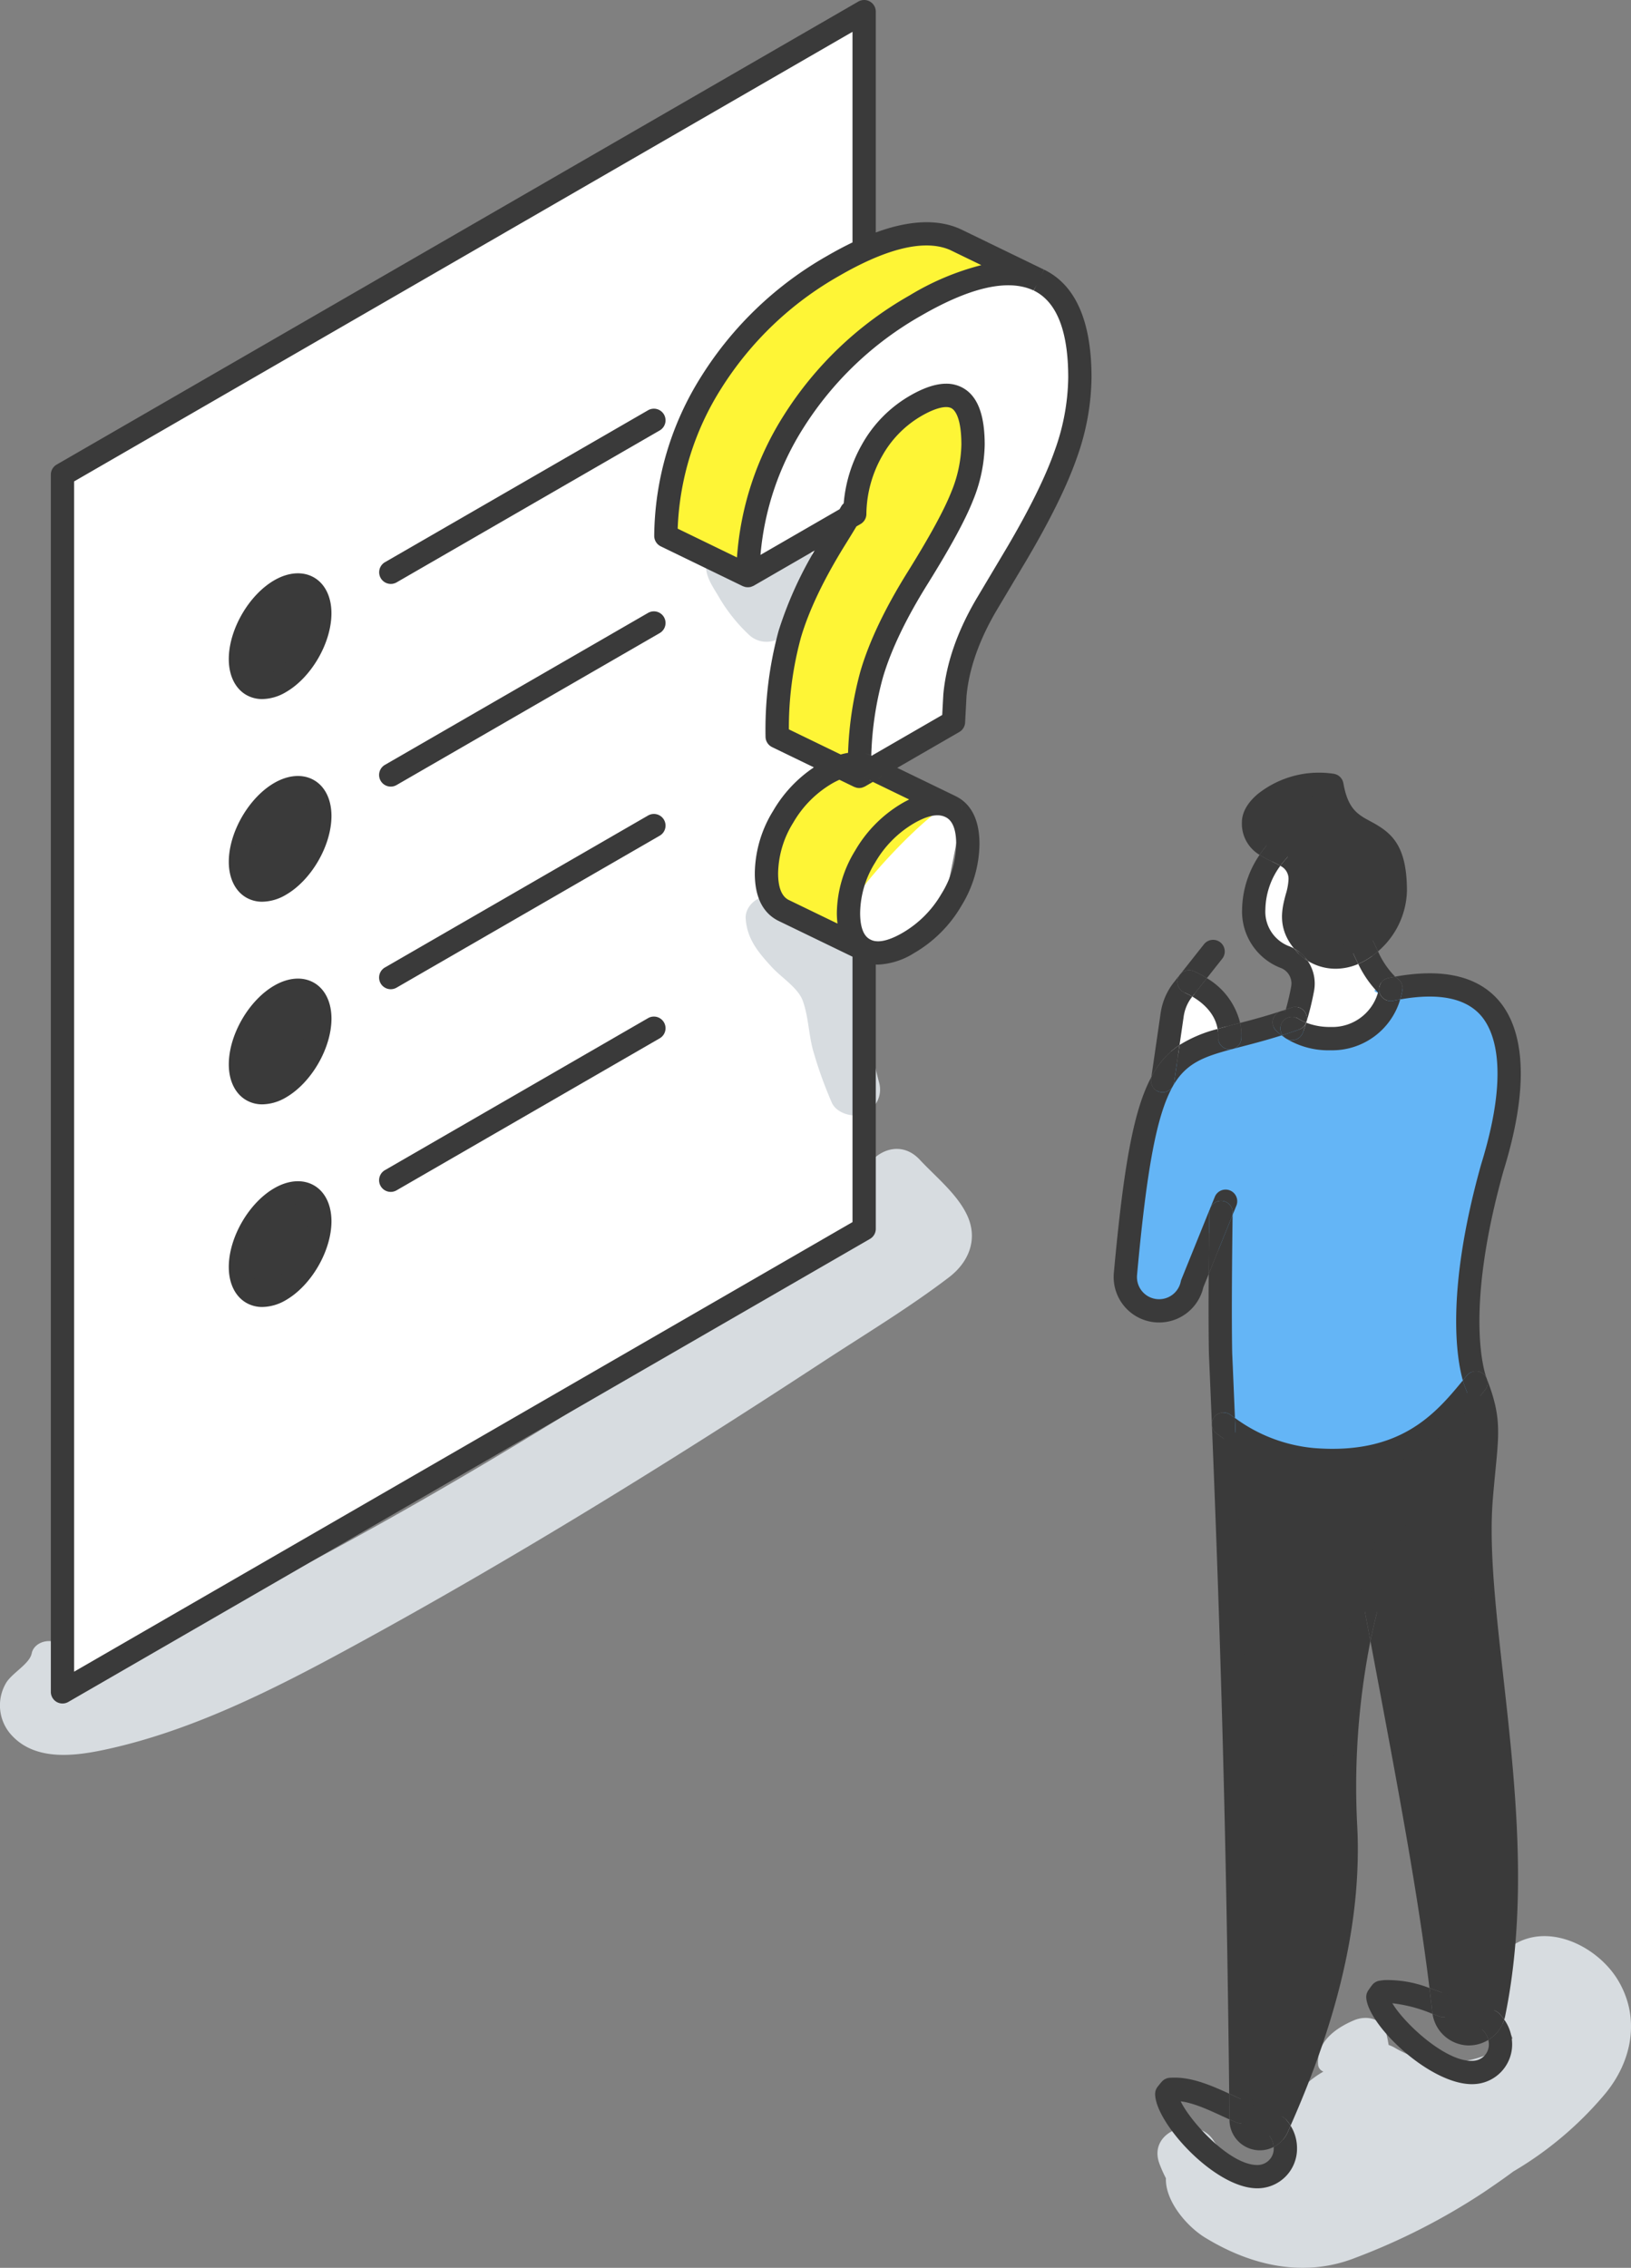 <svg xmlns="http://www.w3.org/2000/svg" width="350.121" height="486.631" viewBox="0 0 350.121 486.631">
  <rect x="0" y="0" width="350.121" height="486.631" fill="#808080" stroke="none"/>
  <g id="Grupo_138822" data-name="Grupo 138822" transform="translate(-603.591 -575.992)">
    <path id="Trazado_133458" data-name="Trazado 133458" d="M809.888,750.068l-1.034,7.042L806.4,769.48l-7.035,9.395-8.83.985-3.979-2.98.482-8.6,1.981-8.1,9.2-8.933Z" fill="#fff"/>
    <g id="Grupo_138823" data-name="Grupo 138823">
      <path id="Trazado_133459" data-name="Trazado 133459" d="M895.7,771.879l3.7,14.1,3.242,4.756-10.763,12.31-10.938-3.857,1.893-12.182,1.367-8.078Z" fill="#fff"/>
      <path id="Trazado_133460" data-name="Trazado 133460" d="M883.342,759.431l-.5,12.448-.4,8.817-7.249-1.821-2.681-9.43,4.209-8.56,2.807-4.063Z" fill="#fff"/>
      <path id="Trazado_133461" data-name="Trazado 133461" d="M866.931,796.245l-1.966-6.408-7.114-.861-4.119,7.812,1.616,6.26Z" fill="#fff"/>
      <path id="Trazado_133462" data-name="Trazado 133462" d="M763.657,696.947c2.271-15.342,2.271-14.462,2.271-14.462l9.864-18.8,20.077-19.61,23.758-9.59,10.138,4.384,5.479,11.781v10.194l-6.027,20.492-6.3,11.237-10.451,18.078-5.04,15.32v4.407L790.8,740.991l-5.165-3.453,5.8-14.031,7.1-21.486,11.55-19.48,2.134-16.553-3.374-5.149-8.73,2.252-8.174,7.828-4.218,9.669-2.1,6.513-9.843,5.467Z" fill="#fff"/>
      <path id="Trazado_133463" data-name="Trazado 133463" d="M619.5,677.352l167.537-97.319,1.049,46.127,1.477,212.373-171.93,99.918v-261.1" fill="#fff"/>
      <path id="Trazado_133464" data-name="Trazado 133464" d="M865.077,798.538l12.943-2.389,4.467.755,6.361,1.423,6.393-.22,6.913-8.27s-9.85-2.086,3.461-1.658l13.311.428,5.376,5.583s2.385,7.494,2.646,9.092-.612,17.146-.612,17.146l-3.421,10.462-3.447,15.838v24.7l-1.155,7.662L896.6,887.538l-26.375-.426-3.98-5.521-.61-22.472-.668-21.29-3,4.54-2.428,6.986-1.495,5.364-7.38,2.325L845.4,850.8s1.017-10.171,1.017-10.607,2.47-22.667,2.47-22.667l4.843-12.22,12.607-6.512Z" fill="#64b5f6"/>
      <path id="Trazado_133465" data-name="Trazado 133465" d="M627.98,932.11c-2.216,1.027-4.458,2-6.665,3.044-.647.322-1.3.639-1.944.957a3.552,3.552,0,0,0-1.733-.432A9.065,9.065,0,0,0,617,929.9c-1.219-2.835-6.017-2.025-6.6.862-.477,2.373-4.43,4.288-5.634,6.584a9.455,9.455,0,0,0,.836,10.43c4.935,6.075,13.42,5.154,20.212,3.722,18.547-3.912,36.164-12.8,52.7-21.786,34.7-18.865,68.441-39.727,101.486-61.347,9.109-5.96,18.629-11.676,27.289-18.277,4.3-3.275,6.326-8.23,3.878-13.407-2.13-4.5-6.772-8.235-10.137-11.841-5.795-6.209-14.584,1.316-12.016,8a5.67,5.67,0,0,0,.547,5.693c-1.414.92-2.846,1.816-4.264,2.726l-11.1,7.125q-11.3,7.251-22.606,14.48c-14.531,9.258-29.133,18.408-43.957,27.189-14.784,8.756-29.781,17.211-45.047,25.1-7.618,3.936-15.367,7.6-23.048,11.411Q633.8,929.413,627.98,932.11Z" fill="#d7dce0" style="mix-blend-mode: multiply;isolation: isolate"/>
      <path id="Trazado_133466" data-name="Trazado 133466" d="M763.667,773.157c.317,4.4,2.736,7.227,5.635,10.385,2.021,2.2,5.563,4.4,6.586,7.12,1.225,3.26,1.294,7.275,2.23,10.681a89.133,89.133,0,0,0,4.031,11.244c.753,1.771,3.026,2.706,4.8,2.755a5.093,5.093,0,0,0,3.932-1.629,5.557,5.557,0,0,0,1.431-5.411,60.365,60.365,0,0,1-2.12-13.825c-.091-3.964.461-7.983-1.567-11.613-1.791-3.2-5.1-5.69-7.832-8.03-3.649-3.122-7.227-6.531-12.254-6.552C766.046,768.271,763.477,770.528,763.667,773.157Z" fill="#d7dce0" style="mix-blend-mode: multiply;isolation: isolate"/>
      <path id="Trazado_133467" data-name="Trazado 133467" d="M764.341,712.177a5.466,5.466,0,0,0,8.466-1.091c2.889-4.344,8.172-10.683,5.242-16a5.223,5.223,0,0,0-5.792-2.357l-.38.1a5,5,0,0,0-3.545,4.368c-.694,1.139-1.387,2.277-2.063,3.424a28.844,28.844,0,0,0-3.337-1.646c-2.385-.986-4.841-2.427-7.476-2.021a.423.423,0,0,0-.31.406c-.068,2.562,1.673,4.823,2.9,6.967A35.761,35.761,0,0,0,764.341,712.177Z" fill="#d7dce0" style="mix-blend-mode: multiply;isolation: isolate"/>
      <path id="Trazado_133468" data-name="Trazado 133468" d="M853.874,1043.405c-.17,4.863,4.451,10.315,8.429,12.745,9.868,6.025,21.2,8.66,32.214,4.332a138.979,138.979,0,0,0,27.8-14.213c1.854-1.271,3.982-2.707,6.107-4.305a76,76,0,0,0,19.672-16.61c5.854-7.018,7.708-16.358,2.8-24.488-4.391-7.265-15.112-12.611-22.88-7.231a3.393,3.393,0,0,0-1.392,2.219c-4.36,2.567-6.411,9.66-1.959,13.1a10.345,10.345,0,0,1,3.631,4.414,16.18,16.18,0,0,1-5.957,3.709,22.332,22.332,0,0,1-19.355-1.689,7.03,7.03,0,0,0-1.3-.584c-.139-.835-.3-1.666-.495-2.485-.793-3.269-4.256-3.944-6.925-2.818-4.019,1.7-8.018,4.6-7.73,9.431a1.741,1.741,0,0,0,1.153,1.584,18.194,18.194,0,0,0-2.039,1.322,15.117,15.117,0,0,0-6.094,9.434c-.686,3.738-.211,7.193-3.566,9.766-.315.061-.63.106-.946.138-4.273-.554-8.647-2.283-10.919-5.836-3.7-5.778-14.275-2.178-11.649,4.911A27.624,27.624,0,0,0,853.874,1043.405Z" fill="#d7dce0" style="mix-blend-mode: multiply;isolation: isolate"/>
      <path id="Trazado_133469" data-name="Trazado 133469" d="M877.794,758.631c2.46,1.18,4.89,2.41,4.89,6.2,0,4.22-3.98,8.61,1.52,14.1,2.68,2.69,7.49,3.6,12.09.45a15.33,15.33,0,0,0,6.82-12.19c0-17.33-11.06-8.15-13.61-22.69-7.95-1.39-16.82,3.75-16.82,7.96C872.684,756.281,875.254,757.431,877.794,758.631Z" fill="#3a3a3a"/>
      <path id="Trazado_133470" data-name="Trazado 133470" d="M870,1029.141c.01.59.01,1.19.02,1.79a4.045,4.045,0,0,0,1,2.61,4.026,4.026,0,0,0,6.69-.99,1.048,1.048,0,0,0,.04-.1c6.93-15.4,14.2-35.6,14.78-56.86.07-2.49.05-4.98-.08-7.49-.98-19.76,1.37-37.18,5.57-51.33l.18.05c3.26,17.58,6.51,34.4,9.28,50.13,2.48,14.08,4.56,27.29,5.92,39.37.04.42.1.85.14,1.27a5.423,5.423,0,0,0,5.14,4.81,5.489,5.489,0,0,0,4.91-2.62,5.249,5.249,0,0,0,.65-1.68c3.5-17,3.08-34.83,1.65-51.77-1.92-22.67-5.67-43.76-4.31-59.17,1.08-13.02,2.24-15.71-1.17-24.43-6.13,7.47-14.21,18.13-34.95,16.48a36.507,36.507,0,0,1-19.22-7.62c1.54,37.93,2.56,71.03,3.2,107.33C869.674,1001.811,869.864,1015.1,870,1029.141Z" fill="#3a3a3a"/>
      <path id="Trazado_133471" data-name="Trazado 133471" d="M663.724,852.791c4.7-2.72,8.52-9.32,8.52-14.75s-3.82-7.64-8.52-4.92-8.52,9.32-8.52,14.75S659.024,855.5,663.724,852.791Z" fill="#3a3a3a"/>
      <path id="Trazado_133472" data-name="Trazado 133472" d="M663.724,809.311c4.7-2.72,8.52-9.32,8.52-14.76s-3.82-7.63-8.52-4.91-8.52,9.32-8.52,14.75S659.024,812.021,663.724,809.311Z" fill="#3a3a3a"/>
      <path id="Trazado_133473" data-name="Trazado 133473" d="M663.724,765.821c4.7-2.71,8.52-9.32,8.52-14.75s-3.82-7.63-8.52-4.92-8.52,9.32-8.52,14.76S659.024,768.541,663.724,765.821Z" fill="#3a3a3a"/>
      <path id="Trazado_133474" data-name="Trazado 133474" d="M663.724,722.341c4.7-2.71,8.52-9.32,8.52-14.75s-3.82-7.64-8.52-4.92-8.52,9.32-8.52,14.75S659.024,725.061,663.724,722.341Z" fill="#3a3a3a"/>
      <path id="Trazado_133475" data-name="Trazado 133475" d="M773.9,666.541a73.683,73.683,0,0,1,26.22-25.01q16.77-9.675,26.02-5.65c.15.06.3.13.44.2l-17.56-8.52c-.16-.07-.32-.15-.48-.22q-7.35-3.2-19.45,2.26-3.12,1.41-6.57,3.4a73.6,73.6,0,0,0-26.22,25.01,62.282,62.282,0,0,0-9.77,32.97l17.6,8.54A62.406,62.406,0,0,1,773.9,666.541Z" fill="#fef536"/>
      <path id="Trazado_133476" data-name="Trazado 133476" d="M771.724,751.241a23.487,23.487,0,0,0-3.6,12.14c0,4,1.18,6.63,3.52,7.89.07.03.14.07.2.1l17.25,8.35a1.193,1.193,0,0,0,.16.08q-3.525-1.875-3.52-7.89c0-4.07,19.34-23.99,21.69-22.94l-16.55-8.02-.07.04-2.78,1.6-4.16-2.02a19.07,19.07,0,0,0-2.92,1.39A25.481,25.481,0,0,0,771.724,751.241Z" fill="#fef536"/>
      <path id="Trazado_133477" data-name="Trazado 133477" d="M788.054,739.951a75.166,75.166,0,0,1,2.66-19.3q2.685-9.135,9.85-20.63t9.53-17.48a30.415,30.415,0,0,0,2.37-11.12q0-15.45-12.34-8.33a25.058,25.058,0,0,0-9.37,9.57,28.385,28.385,0,0,0-3.68,13.61l-1.44.83c-.83,1.39-1.72,2.84-2.68,4.38q-7.155,11.5-9.84,20.64a78.127,78.127,0,0,0-2.69,21.94l13.44,6.51A9.109,9.109,0,0,1,788.054,739.951Z" fill="#fef536"/>
      <path id="Trazado_133478" data-name="Trazado 133478" d="M764.133,702.021c.046,0,.089-.016.135-.019a2.92,2.92,0,0,1-.3,0C764.026,702,764.079,702.021,764.133,702.021Z" fill="#3a3a3a"/>
      <path id="Trazado_133479" data-name="Trazado 133479" d="M827.722,633.855c-.047-.023-1.1,2.246-1.1,2.246l-1.118,2.236c4.919,2.379,7.4,8.654,7.4,18.664a47.576,47.576,0,0,1-2.872,15.59c-1.933,5.565-5.4,12.61-10.306,20.93l-6.4,10.744c-4.186,7.057-6.619,14-7.236,20.741l-.237,4.407-15.108,8.726c.107.046.22.074.325.124l.8.389-.751-.367a.239.239,0,0,0,.049.035c-.025-.014-.046-.031-.071-.044a1.093,1.093,0,0,0-.393-.111c0-.036-.041-.053-.082-.064a8.6,8.6,0,0,0-2.266-.633,9,9,0,0,1,2.267.623,70.472,70.472,0,0,1,2.5-16.735c1.722-5.859,4.942-12.592,9.573-20.014,4.9-7.869,8.084-13.718,9.734-17.883a33.054,33.054,0,0,0,2.544-12.038c0-6.386-1.5-10.357-4.594-12.141a7.214,7.214,0,0,0-3.676-.953c-2.231,0-4.82.864-7.819,2.6a27.632,27.632,0,0,0-10.295,10.5A30.717,30.717,0,0,0,784.708,684a2.5,2.5,0,0,0-.5.593l-.394.67-16.973,9.8a60.514,60.514,0,0,1,9.185-27.207A71.539,71.539,0,0,1,801.374,643.7c10.411-6.007,18.411-7.865,23.847-5.492.076.03.151.067.222.1s1.181-2.205,1.181-2.205l1.051-2.269-17.649-8.562-.485-.222c-4.783-2.08-10.81-1.794-17.946.831V578.491a2.5,2.5,0,0,0-3.75-2.165l-172.091,99.36a2.5,2.5,0,0,0-1.25,2.165V939.03a2.5,2.5,0,0,0,3.75,2.165l172.091-99.359a2.5,2.5,0,0,0,1.25-2.165V782.954a8.284,8.284,0,0,1-3.236-.806l-.272-.129c-.035-.016-.064-.039-.1-.056,0,0,.017.008.054.021a.59.59,0,0,0,.1.048.379.379,0,0,1-.064-.024c-.057-.028-.028-.005.007.011l.254.12c-.039-.02-.078-.052-.123-.078.045.026.084.058.131.081a8.278,8.278,0,0,0,3.246.812c.158.008.314.025.475.025a15.794,15.794,0,0,0,7.723-2.462,28.006,28.006,0,0,0,10.193-10.173,25.845,25.845,0,0,0,3.868-13.233c0-5.02-1.643-8.441-4.883-10.17-.081-.045-.165-.087-.262-.133a2.494,2.494,0,0,1,1.179,3.26,2.5,2.5,0,0,0-1.223-3.276c-.043-.025-12.459-6.037-12.459-6.037l-.053.03.053-.03,13.319-7.689a2.5,2.5,0,0,0,1.246-2.031l.3-5.665c.542-5.9,2.746-12.14,6.548-18.55l6.406-10.75c5.078-8.614,8.687-15.962,10.727-21.835A52.539,52.539,0,0,0,837.905,657C837.905,644.916,834.478,637.129,827.722,633.855ZM788.449,742.6a3.918,3.918,0,0,0-.717-.168A3.918,3.918,0,0,1,788.449,742.6Zm.624.256c-.027-.015-.149-.074-.149-.074l0,0-.044-.022.048.024.13.063Zm3.811-.475a2.5,2.5,0,0,1-.892.809l.086-.05-.128.073A2.558,2.558,0,0,0,792.884,742.379Zm.045-68.486a22.706,22.706,0,0,1,8.447-8.638c2.967-1.716,5.333-2.312,6.5-1.644.629.363,2.092,1.851,2.092,7.81a28.108,28.108,0,0,1-2.194,10.2c-1.515,3.827-4.653,9.573-9.327,17.077-4.869,7.8-8.277,14.954-10.128,21.251a75.128,75.128,0,0,0-2.676,17.59,12.82,12.82,0,0,0-1.575.355L772.935,732.5a73.82,73.82,0,0,1,2.578-19.673c1.718-5.846,4.937-12.584,9.563-20.023.841-1.35,1.62-2.621,2.363-3.856l.884-.51a2.5,2.5,0,0,0,1.251-2.111A25.73,25.73,0,0,1,792.929,673.893Zm14.616-44.261,6.705,3.25a56.479,56.479,0,0,0-15.376,6.484,76.479,76.479,0,0,0-27.091,25.852,65.34,65.34,0,0,0-9.989,30.388l-12.726-6.175a60.187,60.187,0,0,1,9.359-30.1,71.442,71.442,0,0,1,25.349-24.167c2.191-1.267,4.327-2.373,6.346-3.285C797.48,628.562,803.342,627.806,807.545,629.632Zm-20.95,208.595L619.5,934.7V679.294l167.091-96.473v45.191c-1.725.831-3.507,1.775-5.321,2.824a76.379,76.379,0,0,0-27.091,25.852,65.033,65.033,0,0,0-10.149,34.271,2.5,2.5,0,0,0,1.409,2.271l17.6,8.54a2.387,2.387,0,0,0,.3.1c.061.021.12.049.182.065a2.323,2.323,0,0,0,.446.06,2.92,2.92,0,0,0,.3,0,2.508,2.508,0,0,0,.526-.073,2.283,2.283,0,0,0,.246-.1,2.46,2.46,0,0,0,.345-.142l13.082-7.556a82.031,82.031,0,0,0-7.75,17.283,80.928,80.928,0,0,0-2.792,22.649,2.5,2.5,0,0,0,1.41,2.25l8.97,4.348a28.386,28.386,0,0,0-8.727,9.3,26.035,26.035,0,0,0-3.954,13.421c0,4.969,1.627,8.364,4.835,10.091a1.622,1.622,0,0,0,.162.08c.023.013.111.058.134.069l15.84,7.667Zm3.669-60.712c.017.011.056.041.117.076s.107.062.157.1c-.051-.037-.108-.067-.162-.1a2.575,2.575,0,0,0-.247-.135h0a2.568,2.568,0,0,1,.236.128c-.046-.027-.088-.059-.136-.084l-.071-.031.071.031Zm-1.581-.248c-.038.007-.068.015-.1.023.023-.005.044-.015.067-.019a2.95,2.95,0,0,1,.448-.045A2.542,2.542,0,0,0,788.683,777.267Zm1.012.041a2.4,2.4,0,0,1,.407.135l.026.011A2.51,2.51,0,0,0,789.7,777.308Zm-3.1,2.435v-.028a2.5,2.5,0,0,0,.892,1.916A2.5,2.5,0,0,1,786.6,779.743ZM805.682,767.8a23.054,23.054,0,0,1-8.388,8.387c-2.037,1.176-4.862,2.384-6.744,1.467l.008.005c-.034-.015-.06-.022-.081-.032.024.011.049.015.072.027,0,0-.146-.073-.12-.059l-.085-.042.024.011c-.531-.285-2.134-1.2-2.134-5.652a20.884,20.884,0,0,1,3.237-10.859,23.209,23.209,0,0,1,8.323-8.4c2.823-1.628,5.048-2.1,6.609-1.4l-6.124-2.968,6.126,2.969c.02.009.041.012.061.02s.07.038.1.053a2.526,2.526,0,0,0,1.037.225,2.493,2.493,0,0,1-1.016-.216c.569.3,2.267,1.2,2.267,5.776A20.647,20.647,0,0,1,805.682,767.8Zm-6.92-20.25.606.293-.606-.293c-.482.235-.969.489-1.465.775a28.132,28.132,0,0,0-10.12,10.167,26.082,26.082,0,0,0-3.943,13.42,19.288,19.288,0,0,0,.142,2.264l-10.436-5.052c-.052-.028-.107-.055-.162-.082-1.429-.8-2.154-2.709-2.154-5.66a21.139,21.139,0,0,1,3.248-10.861,23.142,23.142,0,0,1,8.325-8.4,17.546,17.546,0,0,1,1.59-.809l3.145,1.524a2.536,2.536,0,0,0,.306.108c.062.02.122.049.184.064a2.514,2.514,0,0,0,.6.079,2.657,2.657,0,0,0,.661-.092,2.291,2.291,0,0,0,.219-.09,2.482,2.482,0,0,0,.367-.151l1.7-.984-.624-.3c-.034-.052-.085-.053-.135-.065.05.012.1.013.151.022a3.609,3.609,0,0,0,.608.346Zm-3.045-6.512.152-.088Zm-.694.4.43-.248Z" fill="#3a3a3a"/>
      <path id="Trazado_133480" data-name="Trazado 133480" d="M806.493,751.291a.646.646,0,0,0-.09-.039l.163.074Z" fill="#3a3a3a"/>
      <path id="Trazado_133481" data-name="Trazado 133481" d="M670.993,699.907c-2.383-1.375-5.488-1.155-8.521.6-5.477,3.17-9.768,10.6-9.768,16.914,0,3.51,1.367,6.312,3.749,7.686A6.84,6.84,0,0,0,659.9,726a10.218,10.218,0,0,0,5.069-1.493c5.479-3.159,9.771-10.59,9.771-16.916C674.744,704.083,673.377,701.282,670.993,699.907Zm-8.521,20.27c-1.446.838-2.73,1.056-3.521.6s-1.247-1.68-1.247-3.355c0-4.541,3.33-10.3,7.272-12.586a5.324,5.324,0,0,1,2.542-.831,1.946,1.946,0,0,1,.977.234c.794.458,1.249,1.68,1.249,3.353C669.744,712.141,666.416,717.9,662.472,720.177Z" fill="#3a3a3a"/>
      <path id="Trazado_133482" data-name="Trazado 133482" d="M687.487,701.291a2.49,2.49,0,0,0,1.247-.335l56.49-32.61a2.5,2.5,0,0,0-2.5-4.33l-56.49,32.61a2.5,2.5,0,0,0,1.253,4.665Z" fill="#3a3a3a"/>
      <path id="Trazado_133483" data-name="Trazado 133483" d="M671,743.4c-2.381-1.375-5.488-1.161-8.527.592-5.477,3.17-9.768,10.6-9.768,16.924,0,3.505,1.366,6.3,3.747,7.676a6.842,6.842,0,0,0,3.451.893,10.222,10.222,0,0,0,5.071-1.493c5.479-3.159,9.771-10.59,9.771-16.916C674.744,747.568,673.38,744.77,671,743.4Zm-8.527,20.262c-1.446.837-2.731,1.055-3.523.6s-1.245-1.675-1.245-3.344c0-4.547,3.33-10.315,7.269-12.594a5.347,5.347,0,0,1,2.543-.829,1.94,1.94,0,0,1,.982.236c.792.457,1.246,1.677,1.246,3.347C669.744,755.621,666.416,761.383,662.472,763.657Z" fill="#3a3a3a"/>
      <path id="Trazado_133484" data-name="Trazado 133484" d="M742.724,707.5l-56.49,32.61a2.5,2.5,0,1,0,2.5,4.33l56.49-32.61a2.5,2.5,0,0,0-2.5-4.33Z" fill="#3a3a3a"/>
      <path id="Trazado_133485" data-name="Trazado 133485" d="M671,786.874c-2.382-1.373-5.489-1.153-8.521.6-5.48,3.159-9.772,10.59-9.772,16.916,0,3.5,1.365,6.3,3.745,7.676a6.845,6.845,0,0,0,3.458.9,10.243,10.243,0,0,0,5.069-1.488c5.478-3.17,9.768-10.6,9.768-16.924C674.744,791.046,673.379,788.248,671,786.874Zm-8.521,20.271c-1.447.834-2.733,1.049-3.526.592s-1.246-1.677-1.246-3.346c0-4.55,3.329-10.313,7.273-12.587a5.343,5.343,0,0,1,2.546-.832,1.93,1.93,0,0,1,.976.234c.792.456,1.245,1.675,1.245,3.345C669.744,799.1,666.414,804.866,662.476,807.145Z" fill="#3a3a3a"/>
      <path id="Trazado_133486" data-name="Trazado 133486" d="M742.724,750.976l-56.49,32.61a2.5,2.5,0,1,0,2.5,4.33l56.49-32.61a2.5,2.5,0,0,0-2.5-4.33Z" fill="#3a3a3a"/>
      <path id="Trazado_133487" data-name="Trazado 133487" d="M670.995,830.355c-2.382-1.374-5.488-1.155-8.519.6-5.48,3.159-9.772,10.59-9.772,16.916,0,3.5,1.365,6.3,3.745,7.676a6.845,6.845,0,0,0,3.458.9,10.243,10.243,0,0,0,5.069-1.488c5.478-3.17,9.768-10.6,9.768-16.914C674.744,834.53,673.378,831.729,670.995,830.355Zm-8.519,20.27c-1.447.834-2.733,1.049-3.526.592s-1.246-1.677-1.246-3.346c0-4.55,3.329-10.313,7.273-12.587a5.343,5.343,0,0,1,2.545-.832,1.926,1.926,0,0,1,.975.234c.793.457,1.247,1.68,1.247,3.355C669.744,842.582,666.414,848.346,662.476,850.625Z" fill="#3a3a3a"/>
      <path id="Trazado_133488" data-name="Trazado 133488" d="M742.724,794.456l-56.49,32.62a2.5,2.5,0,1,0,2.5,4.33l56.49-32.62a2.5,2.5,0,0,0-2.5-4.33Z" fill="#3a3a3a"/>
      <path id="Trazado_133489" data-name="Trazado 133489" d="M866.234,879.091a2.535,2.535,0,0,1,1.513.5c.312.235.63.443.945.666-.145-3.558-.3-7.152-.453-10.8L868.1,866.3c-.148-7.985-.032-20.428.094-29.637l-.132.322c-.014.04-.029.08-.044.12l-4.958,12.246c-.043,6.184-.045,12.386.043,17.1l.136,3.209q.258,6.04.5,11.906A2.5,2.5,0,0,1,866.234,879.091Z" fill="#3a3a3a"/>
      <path id="Trazado_133490" data-name="Trazado 133490" d="M870.915,1026.812a2.5,2.5,0,0,1,1.589,2.26c-.135-13.46-.317-26.608-.56-40.2-.589-33.422-1.522-65.243-3.006-102.5a45.852,45.852,0,0,1-4.133-2.743,2.5,2.5,0,0,1-1.062-2.014l0,.07c1.6,39.349,2.585,72.433,3.2,107.273.219,12.262.387,24.179.517,36.292l.553.254C869,1025.966,869.971,1026.412,870.915,1026.812Z" fill="#3a3a3a"/>
      <path id="Trazado_133491" data-name="Trazado 133491" d="M897.748,914.363a2.5,2.5,0,0,1,2.914,2c.013.067.025.133.038.2.575-1.914,1.2-3.833,1.893-5.717,1.729-4.733,3.387-9.352,4.657-13.837a2.5,2.5,0,1,0-4.811-1.362c-1.223,4.319-2.846,8.842-4.542,13.482-.835,2.283-1.6,4.615-2.274,6.931-.009.033-.018.066-.026.1-4.607,15.572-6.557,33.573-5.639,52.069.123,2.38.148,4.764.077,7.293-.46,16.867-5.223,35.152-14.561,55.9-.02.045-.038.09-.055.135a1.527,1.527,0,0,1-2.51.341,1.561,1.561,0,0,1-.385-1.01l-.019-1.708a2.494,2.494,0,0,1-2.491,2.459,2.547,2.547,0,0,1-.982-.2c-.5-.209-1-.432-1.51-.661l0,.174a6.526,6.526,0,0,0,5.6,6.388,6.381,6.381,0,0,0,.932.068,6.5,6.5,0,0,0,2.953-.727,4.17,4.17,0,0,0-1.091-2.565,2.5,2.5,0,0,1,3.739-3.32,9.5,9.5,0,0,1,.977,1.316c9.214-20.807,13.934-39.291,14.4-56.456.075-2.661.048-5.176-.082-7.684a160.679,160.679,0,0,1,2.824-39.836c-.674-3.591-1.35-7.205-2.029-10.865A2.5,2.5,0,0,1,897.748,914.363Z" fill="#3a3a3a"/>
      <path id="Trazado_133492" data-name="Trazado 133492" d="M904.658,788.315a4.4,4.4,0,0,1-.086.487,14.664,14.664,0,0,1-.4,1.643c8.086-1.433,13.856-.331,17.162,3.287,2.8,3.062,6.568,11.238.366,31.592-.116.381-.2.669-.252.847-7.627,27.422-5.09,41.6-3.832,46.033l.342-.417.526-.642a2.5,2.5,0,1,1,3.865,3.172l-.521.636c-.734.9-1.515,1.851-2.358,2.829,1.06,4.056.771,7.073.175,13.19-.17,1.737-.361,3.7-.549,5.969-.961,10.886.58,24.629,2.211,39.178.741,6.6,1.506,13.435,2.1,20.422,1.206,14.28,2.112,32.987-1.612,51.077a2.714,2.714,0,0,1-.332.863,3.041,3.041,0,0,1-2.661,1.422,2.923,2.923,0,0,1-2.765-2.549c-.022-.228-.048-.458-.076-.689-.022-.2-.046-.389-.068-.624-1.233-10.943-3.121-23.5-5.943-39.524-1.87-10.619-3.934-21.6-6.118-33.229q-1.547-8.232-3.128-16.722c-.08.265-.169.53-.247.794-.009.041-.02.082-.032.122-1.02,3.434-1.9,7-2.646,10.659.381,2.031.762,4.063,1.139,6.07,2.182,11.613,4.243,22.582,6.108,33.173,2.467,14,4.213,25.332,5.426,35.205,1.009.346,2,.711,2.954,1.065l.865.32a2.5,2.5,0,0,1-1.725,4.693l-.876-.324-.565-.208a7.973,7.973,0,0,0,7.485,6.764c.106,0,.211.005.317.005a7.99,7.99,0,0,0,4.176-1.19,4.364,4.364,0,0,0-1.224-2.138,2.5,2.5,0,0,1,3.479-3.591,9.721,9.721,0,0,1,1.167,1.367,7.3,7.3,0,0,0,.192-.747c3.849-18.7,2.926-37.87,1.693-52.485-.6-7.056-1.368-13.92-2.112-20.557-1.6-14.294-3.116-27.795-2.2-38.2.187-2.252.377-4.194.544-5.91.819-8.4,1.158-11.877-1.884-19.657-.212-.529-5.085-13.319,3.529-44.293.043-.155.118-.4.217-.726,6.577-21.588,2.838-31.722-1.458-36.422-4.567-5-11.95-6.6-21.938-4.794a5.576,5.576,0,0,0,.5.4A2.5,2.5,0,0,1,904.658,788.315Z" fill="#3a3a3a"/>
      <path id="Trazado_133493" data-name="Trazado 133493" d="M900.453,917.36c.078-.264.167-.529.247-.794-.013-.068-.025-.134-.038-.2a2.5,2.5,0,0,0-4.916.911c.679,3.66,1.355,7.274,2.029,10.865.748-3.661,1.626-7.225,2.646-10.659C900.433,917.442,900.444,917.4,900.453,917.36Z" fill="#3a3a3a"/>
      <path id="Trazado_133494" data-name="Trazado 133494" d="M885.66,886.718a33.71,33.71,0,0,1-16.968-6.46c.016.41.034.825.05,1.233.067,1.646.131,3.265.2,4.889a37.635,37.635,0,0,0,16.328,5.323c1.5.119,2.933.176,4.314.176,15.983,0,24.31-7.615,29.888-14.1a37.241,37.241,0,0,0-1.382-4.141,15.054,15.054,0,0,1-.472-1.437C911.68,879.449,904.146,888.187,885.66,886.718Z" fill="#3a3a3a"/>
      <path id="Trazado_133495" data-name="Trazado 133495" d="M864.8,883.637a45.852,45.852,0,0,0,4.133,2.743c-.065-1.624-.129-3.243-.2-4.889-.016-.408-.034-.823-.05-1.233-.315-.223-.633-.431-.945-.666a2.535,2.535,0,0,0-1.513-.5,2.5,2.5,0,0,0-2.493,2.481l0,.051A2.5,2.5,0,0,0,864.8,883.637Z" fill="#3a3a3a"/>
      <path id="Trazado_133496" data-name="Trazado 133496" d="M919.468,877.782c.843-.978,1.624-1.932,2.358-2.829l.521-.636a2.5,2.5,0,1,0-3.865-3.172l-.526.642-.342.417a15.054,15.054,0,0,0,.472,1.437A37.241,37.241,0,0,1,919.468,877.782Z" fill="#3a3a3a"/>
      <path id="Trazado_133497" data-name="Trazado 133497" d="M895.163,782.84a23,23,0,0,0,4.239,6.133,10.178,10.178,0,0,1-10.168,7.388,14.046,14.046,0,0,1-5.245-.921c-.22.718-.444,1.409-.693,2.1a2.5,2.5,0,0,1-3.7,1.256,17.487,17.487,0,0,0,9.639,2.566,15.209,15.209,0,0,0,14.936-10.916c-.5.089-1.007.185-1.525.293a2.5,2.5,0,1,1-1.021-4.895c.495-.1.978-.19,1.461-.278a18.116,18.116,0,0,1-3.682-5.428,17.962,17.962,0,0,1-1.7,1.311A14.633,14.633,0,0,1,895.163,782.84Z" fill="#3a3a3a"/>
      <path id="Trazado_133498" data-name="Trazado 133498" d="M899.687,788.8a2.5,2.5,0,0,0,2.958,1.937c.518-.108,1.025-.2,1.525-.293a14.664,14.664,0,0,0,.4-1.643,4.4,4.4,0,0,0,.086-.487,2.5,2.5,0,0,0-1.069-2.345,5.576,5.576,0,0,1-.5-.4c-.483.088-.966.175-1.461.278A2.5,2.5,0,0,0,899.687,788.8Z" fill="#3a3a3a"/>
      <path id="Trazado_133499" data-name="Trazado 133499" d="M878.885,798.107l-.171.054c.285.221.574.436.874.629A2.49,2.49,0,0,1,878.885,798.107Z" fill="#3a3a3a"/>
      <path id="Trazado_133500" data-name="Trazado 133500" d="M884,793.708a2.478,2.478,0,0,1-.027,1.726.5.5,0,0,0,.078-.163,61.817,61.817,0,0,0,1.625-6.661,8.655,8.655,0,0,0-1.378-6.456,10.294,10.294,0,0,1-1.863-1.459c-.394-.393-.735-.783-1.054-1.171a8.522,8.522,0,0,0-.964-.456,7.919,7.919,0,0,1-5.191-7.937,16.208,16.208,0,0,1,3.2-9.349c-.464-.281-1.023-.567-1.711-.9l-.11-.052a21.128,21.128,0,0,1-2.624-1.4,21.355,21.355,0,0,0-3.755,11.7,12.973,12.973,0,0,0,8.384,12.6,3.557,3.557,0,0,1,2.147,3.978c-.295,1.606-.676,3.222-1.145,4.9.4-.136.783-.263,1.192-.41A2.5,2.5,0,0,1,884,793.708Z" fill="#3a3a3a"/>
      <path id="Trazado_133501" data-name="Trazado 133501" d="M882.487,796.9c-.831.3-1.642.575-2.421.831-.039.014-.079.025-.118.037-.366.12-.707.222-1.063.335a2.5,2.5,0,0,0,4.411-.568c.249-.69.473-1.381.678-2.055A2.55,2.55,0,0,1,882.487,796.9Z" fill="#3a3a3a"/>
      <path id="Trazado_133502" data-name="Trazado 133502" d="M870.184,752.461a7.78,7.78,0,0,0,3.795,6.97,19.59,19.59,0,0,1,2.007-2.526,2.5,2.5,0,1,1,3.617,3.452,14.674,14.674,0,0,0-1.179,1.425,3.068,3.068,0,0,1,1.76,3.049,12.835,12.835,0,0,1-.58,3.051c-.819,3.062-1.9,7.165,1.775,11.642a8.432,8.432,0,0,1,2.917,2.63,11.4,11.4,0,0,0,6.016,1.712,12.352,12.352,0,0,0,4.851-1.026c-.393-.772-.78-1.587-1.161-2.46a2.5,2.5,0,0,1,4.584-2c.27.62.543,1.2.817,1.755a17.681,17.681,0,0,0,6.212-12.946c0-9.963-3.383-12.568-7.8-14.939-2.718-1.457-4.865-2.608-5.843-8.184a2.5,2.5,0,0,0-2.032-2.03,21.11,21.11,0,0,0-16.327,4.317C871.368,748.237,870.184,750.348,870.184,752.461Zm6.64-2.278a16.488,16.488,0,0,1,9.967-3.412q.322,0,.645.015c1.639,6.456,5.147,8.337,8.012,9.873,3,1.608,5.167,2.77,5.167,10.532a12.745,12.745,0,0,1-5.721,10.119c-3.606,2.468-7.075,1.707-8.924-.149-2.9-2.894-2.327-5.03-1.536-7.987a16.622,16.622,0,0,0,.75-4.343c0-5.429-3.8-7.249-6.322-8.46l-.125-.059c-2.685-1.268-3.553-1.847-3.553-3.851C875.184,752.127,875.53,751.271,876.824,750.183Z" fill="#3a3a3a"/>
      <path id="Trazado_133503" data-name="Trazado 133503" d="M895.3,777.089A2.5,2.5,0,0,0,894,780.38c.381.873.768,1.688,1.161,2.46a14.633,14.633,0,0,0,2.537-1.392,17.962,17.962,0,0,0,1.7-1.311c-.274-.558-.547-1.135-.817-1.755A2.5,2.5,0,0,0,895.3,777.089Z" fill="#3a3a3a"/>
      <path id="Trazado_133504" data-name="Trazado 133504" d="M884.3,782.154a8.432,8.432,0,0,0-2.917-2.63c.319.388.66.778,1.054,1.171A10.294,10.294,0,0,0,884.3,782.154Z" fill="#3a3a3a"/>
      <path id="Trazado_133505" data-name="Trazado 133505" d="M876.713,760.885c.688.33,1.247.616,1.711.9a14.674,14.674,0,0,1,1.179-1.425,2.5,2.5,0,1,0-3.617-3.452,19.59,19.59,0,0,0-2.007,2.526,21.128,21.128,0,0,0,2.624,1.4Z" fill="#3a3a3a"/>
      <path id="Trazado_133506" data-name="Trazado 133506" d="M872.5,1029.072v.11A.853.853,0,0,0,872.5,1029.072Z" fill="#3a3a3a"/>
      <path id="Trazado_133507" data-name="Trazado 133507" d="M880.027,1033.5c-.011.026-.022.052-.034.078a6.5,6.5,0,0,1-2.987,3.107c.005.081.008.161.008.235a3.484,3.484,0,0,1-3.55,3.64c-5.867,0-14.312-9.264-16.419-13.665,2.789.355,5.879,1.777,8.881,3.158.537.247,1.07.492,1.6.729l-.017-1.6c-.013-1.315-.029-2.616-.043-3.926-3.634-1.668-7.693-3.447-11.688-3.447-.364,0-.7.011-1.079.035a2.5,2.5,0,0,0-1.721.847c-.317.362-.611.724-.906,1.109a2.511,2.511,0,0,0-.514,1.54c.054,6.182,12.8,20.219,21.91,20.219a8.5,8.5,0,0,0,8.55-8.64,9.13,9.13,0,0,0-1.383-4.8c-.191.433-.373.86-.568,1.3C880.051,1033.443,880.039,1033.473,880.027,1033.5Z" fill="#3a3a3a"/>
      <path id="Trazado_133508" data-name="Trazado 133508" d="M876.124,1030.592a2.5,2.5,0,0,0-.209,3.529,4.17,4.17,0,0,1,1.091,2.565,6.5,6.5,0,0,0,2.987-3.107c.012-.026.023-.052.034-.078s.024-.058.036-.089c.2-.435.377-.862.568-1.3a9.5,9.5,0,0,0-.977-1.316A2.5,2.5,0,0,0,876.124,1030.592Z" fill="#3a3a3a"/>
      <path id="Trazado_133509" data-name="Trazado 133509" d="M867.522,1030.783c.51.229,1.014.452,1.51.661a2.547,2.547,0,0,0,.982.2,2.494,2.494,0,0,0,2.491-2.459v-.066a2.515,2.515,0,0,0-1.589-2.3c-.944-.4-1.913-.846-2.9-1.3l-.553-.254c.014,1.31.03,2.611.043,3.926Z" fill="#3a3a3a"/>
      <path id="Trazado_133510" data-name="Trazado 133510" d="M923.079,1013.714a3.77,3.77,0,0,1,.1.574,3.5,3.5,0,0,1-3.281,3.91c-5.838.45-14.951-8.115-17.412-12.346a31.276,31.276,0,0,1,8.613,2.283c-.013-.091-.032-.18-.042-.272-.022-.227-.045-.421-.068-.617-.027-.23-.053-.461-.075-.688q-.219-1.947-.468-3.969a24.716,24.716,0,0,0-9.676-1.706c-.274.026-.539.06-.815.1l-.163.021a2.5,2.5,0,0,0-1.664.96c-.294.383-.565.756-.836,1.163a2.5,2.5,0,0,0-.409,1.611c.541,5.994,13.646,18.476,22.682,18.476.243,0,.485-.01.722-.028a8.53,8.53,0,0,0,7.878-9.28,9.149,9.149,0,0,0-1.666-4.551,7.807,7.807,0,0,1-.762,1.714A7.969,7.969,0,0,1,923.079,1013.714Z" fill="#3a3a3a"/>
      <path id="Trazado_133511" data-name="Trazado 133511" d="M910.991,1007.246c.023.2.046.39.068.617.01.092.029.181.042.272l.565.208.876.324a2.5,2.5,0,0,0,1.725-4.693l-.865-.32c-.957-.354-1.945-.719-2.954-1.065q.247,2.023.468,3.969C910.938,1006.785,910.964,1007.016,910.991,1007.246Z" fill="#3a3a3a"/>
      <path id="Trazado_133512" data-name="Trazado 133512" d="M921.8,1008.041a2.5,2.5,0,0,0,.056,3.535,4.364,4.364,0,0,1,1.224,2.138,7.969,7.969,0,0,0,2.66-2.648,7.807,7.807,0,0,0,.762-1.714,9.721,9.721,0,0,0-1.167-1.367A2.5,2.5,0,0,0,921.8,1008.041Z" fill="#3a3a3a"/>
      <path id="Trazado_133513" data-name="Trazado 133513" d="M865.739,833.671a2.5,2.5,0,0,1,2.465,2.534c0,.151,0,.309-.006.462l.812-1.993a2.5,2.5,0,0,0-4.63-1.887l-.991,2.43q-.025.065-.048.129L857.2,850.523a2.542,2.542,0,0,0-.134.446,4.751,4.751,0,0,1-9.408-.958c0-.141.006-.289.019-.433,2.1-23.031,4.249-34.379,7.669-40.47a2.5,2.5,0,0,1-2.176,1.273,2.5,2.5,0,0,1-2.477-2.859l.064-.441c-3.706,6.9-5.908,18.425-8.06,42.053-.027.306-.039.6-.039.877a9.752,9.752,0,0,0,19.258,2.187l1.151-2.843c.032-4.627.085-9.244.141-13.219A2.539,2.539,0,0,1,865.739,833.671Z" fill="#3a3a3a"/>
      <path id="Trazado_133514" data-name="Trazado 133514" d="M870.072,798.784a2.5,2.5,0,0,1-2.5,2.377l-.125,0a2.5,2.5,0,0,1-2.374-2.62,8.116,8.116,0,0,0-.111-1.751,28.729,28.729,0,0,0-8.164,3.436l-1.164,8.017a2.489,2.489,0,0,1-.289.857c2.845-5.043,6.761-6.394,12.868-8.02q.995-.264,2.057-.538c2.5-.648,5.308-1.388,8.44-2.378a13.144,13.144,0,0,1-1.18-1.015,2.5,2.5,0,0,1,2.007-4.272c.026-.091.044-.177.069-.267-.332.114-.675.237-1,.343-.042.012-.083.024-.124.038-3.215,1.064-6.094,1.831-8.683,2.505A12.906,12.906,0,0,1,870.072,798.784Z" fill="#3a3a3a"/>
      <path id="Trazado_133515" data-name="Trazado 133515" d="M868.066,836.989l.132-.322c0-.153,0-.311.006-.462a2.5,2.5,0,0,0-2.465-2.534,2.539,2.539,0,0,0-2.534,2.465c-.056,3.975-.109,8.592-.141,13.219l4.958-12.246C868.037,837.069,868.052,837.029,868.066,836.989Z" fill="#3a3a3a"/>
      <path id="Trazado_133516" data-name="Trazado 133516" d="M877.5,793.611a2.5,2.5,0,0,0,.035,3.535,13.144,13.144,0,0,0,1.18,1.015l.171-.054a2.5,2.5,0,0,1,3.416-3.517,9.824,9.824,0,0,0,1.67.844A2.487,2.487,0,0,0,880.8,792.2c-.409.147-.795.274-1.192.41-.025.09-.043.176-.069.267A2.489,2.489,0,0,0,877.5,793.611Z" fill="#3a3a3a"/>
      <path id="Trazado_133517" data-name="Trazado 133517" d="M880.066,797.735c.779-.256,1.59-.533,2.421-.831a2.477,2.477,0,0,0,1.484-1.47,9.824,9.824,0,0,1-1.67-.844,2.5,2.5,0,0,0-3.416,3.517c.356-.113.7-.215,1.063-.335C879.987,797.76,880.027,797.749,880.066,797.735Z" fill="#3a3a3a"/>
      <path id="Trazado_133518" data-name="Trazado 133518" d="M856.8,800.223l.888-6.115a8.81,8.81,0,0,1,1.847-4.269,16.046,16.046,0,0,0-1.685-.863,2.5,2.5,0,0,1,1.985-4.59,20.249,20.249,0,0,1,2.827,1.5l3.35-4.235a2.5,2.5,0,0,0-3.92-3.1l-6.474,8.183a13.791,13.791,0,0,0-2.88,6.669l-1.986,13.68c.077-.142.152-.285.23-.424A18.064,18.064,0,0,1,856.8,800.223Z" fill="#3a3a3a"/>
      <path id="Trazado_133519" data-name="Trazado 133519" d="M852.8,810.355a2.477,2.477,0,0,0,.362.026,2.5,2.5,0,0,0,2.471-2.141l1.164-8.017a18.064,18.064,0,0,0-5.818,6.434c-.078.139-.153.282-.23.424l-.064.441A2.5,2.5,0,0,0,852.8,810.355Z" fill="#3a3a3a"/>
      <path id="Trazado_133520" data-name="Trazado 133520" d="M864.966,796.787c.641-.183,1.292-.363,1.965-.542s1.369-.36,2.087-.546l.788-.206a15.381,15.381,0,0,0-7.142-9.606l-3.125,3.95C861.581,791.03,864.38,793.276,864.966,796.787Z" fill="#3a3a3a"/>
      <path id="Trazado_133521" data-name="Trazado 133521" d="M866.931,796.245c-.673.179-1.324.359-1.965.542a8.116,8.116,0,0,1,.111,1.751,2.5,2.5,0,0,0,2.374,2.62l.125,0a2.5,2.5,0,0,0,2.5-2.377,12.906,12.906,0,0,0-.266-3.291l-.788.206Q867.941,795.978,866.931,796.245Z" fill="#3a3a3a"/>
      <path id="Trazado_133522" data-name="Trazado 133522" d="M856.55,785.689a2.5,2.5,0,0,0,1.3,3.287,16.044,16.044,0,0,1,1.687.861l3.125-3.95a20.249,20.249,0,0,0-2.827-1.5A2.5,2.5,0,0,0,856.55,785.689Z" fill="#3a3a3a"/>
    </g>
  </g>
</svg>
